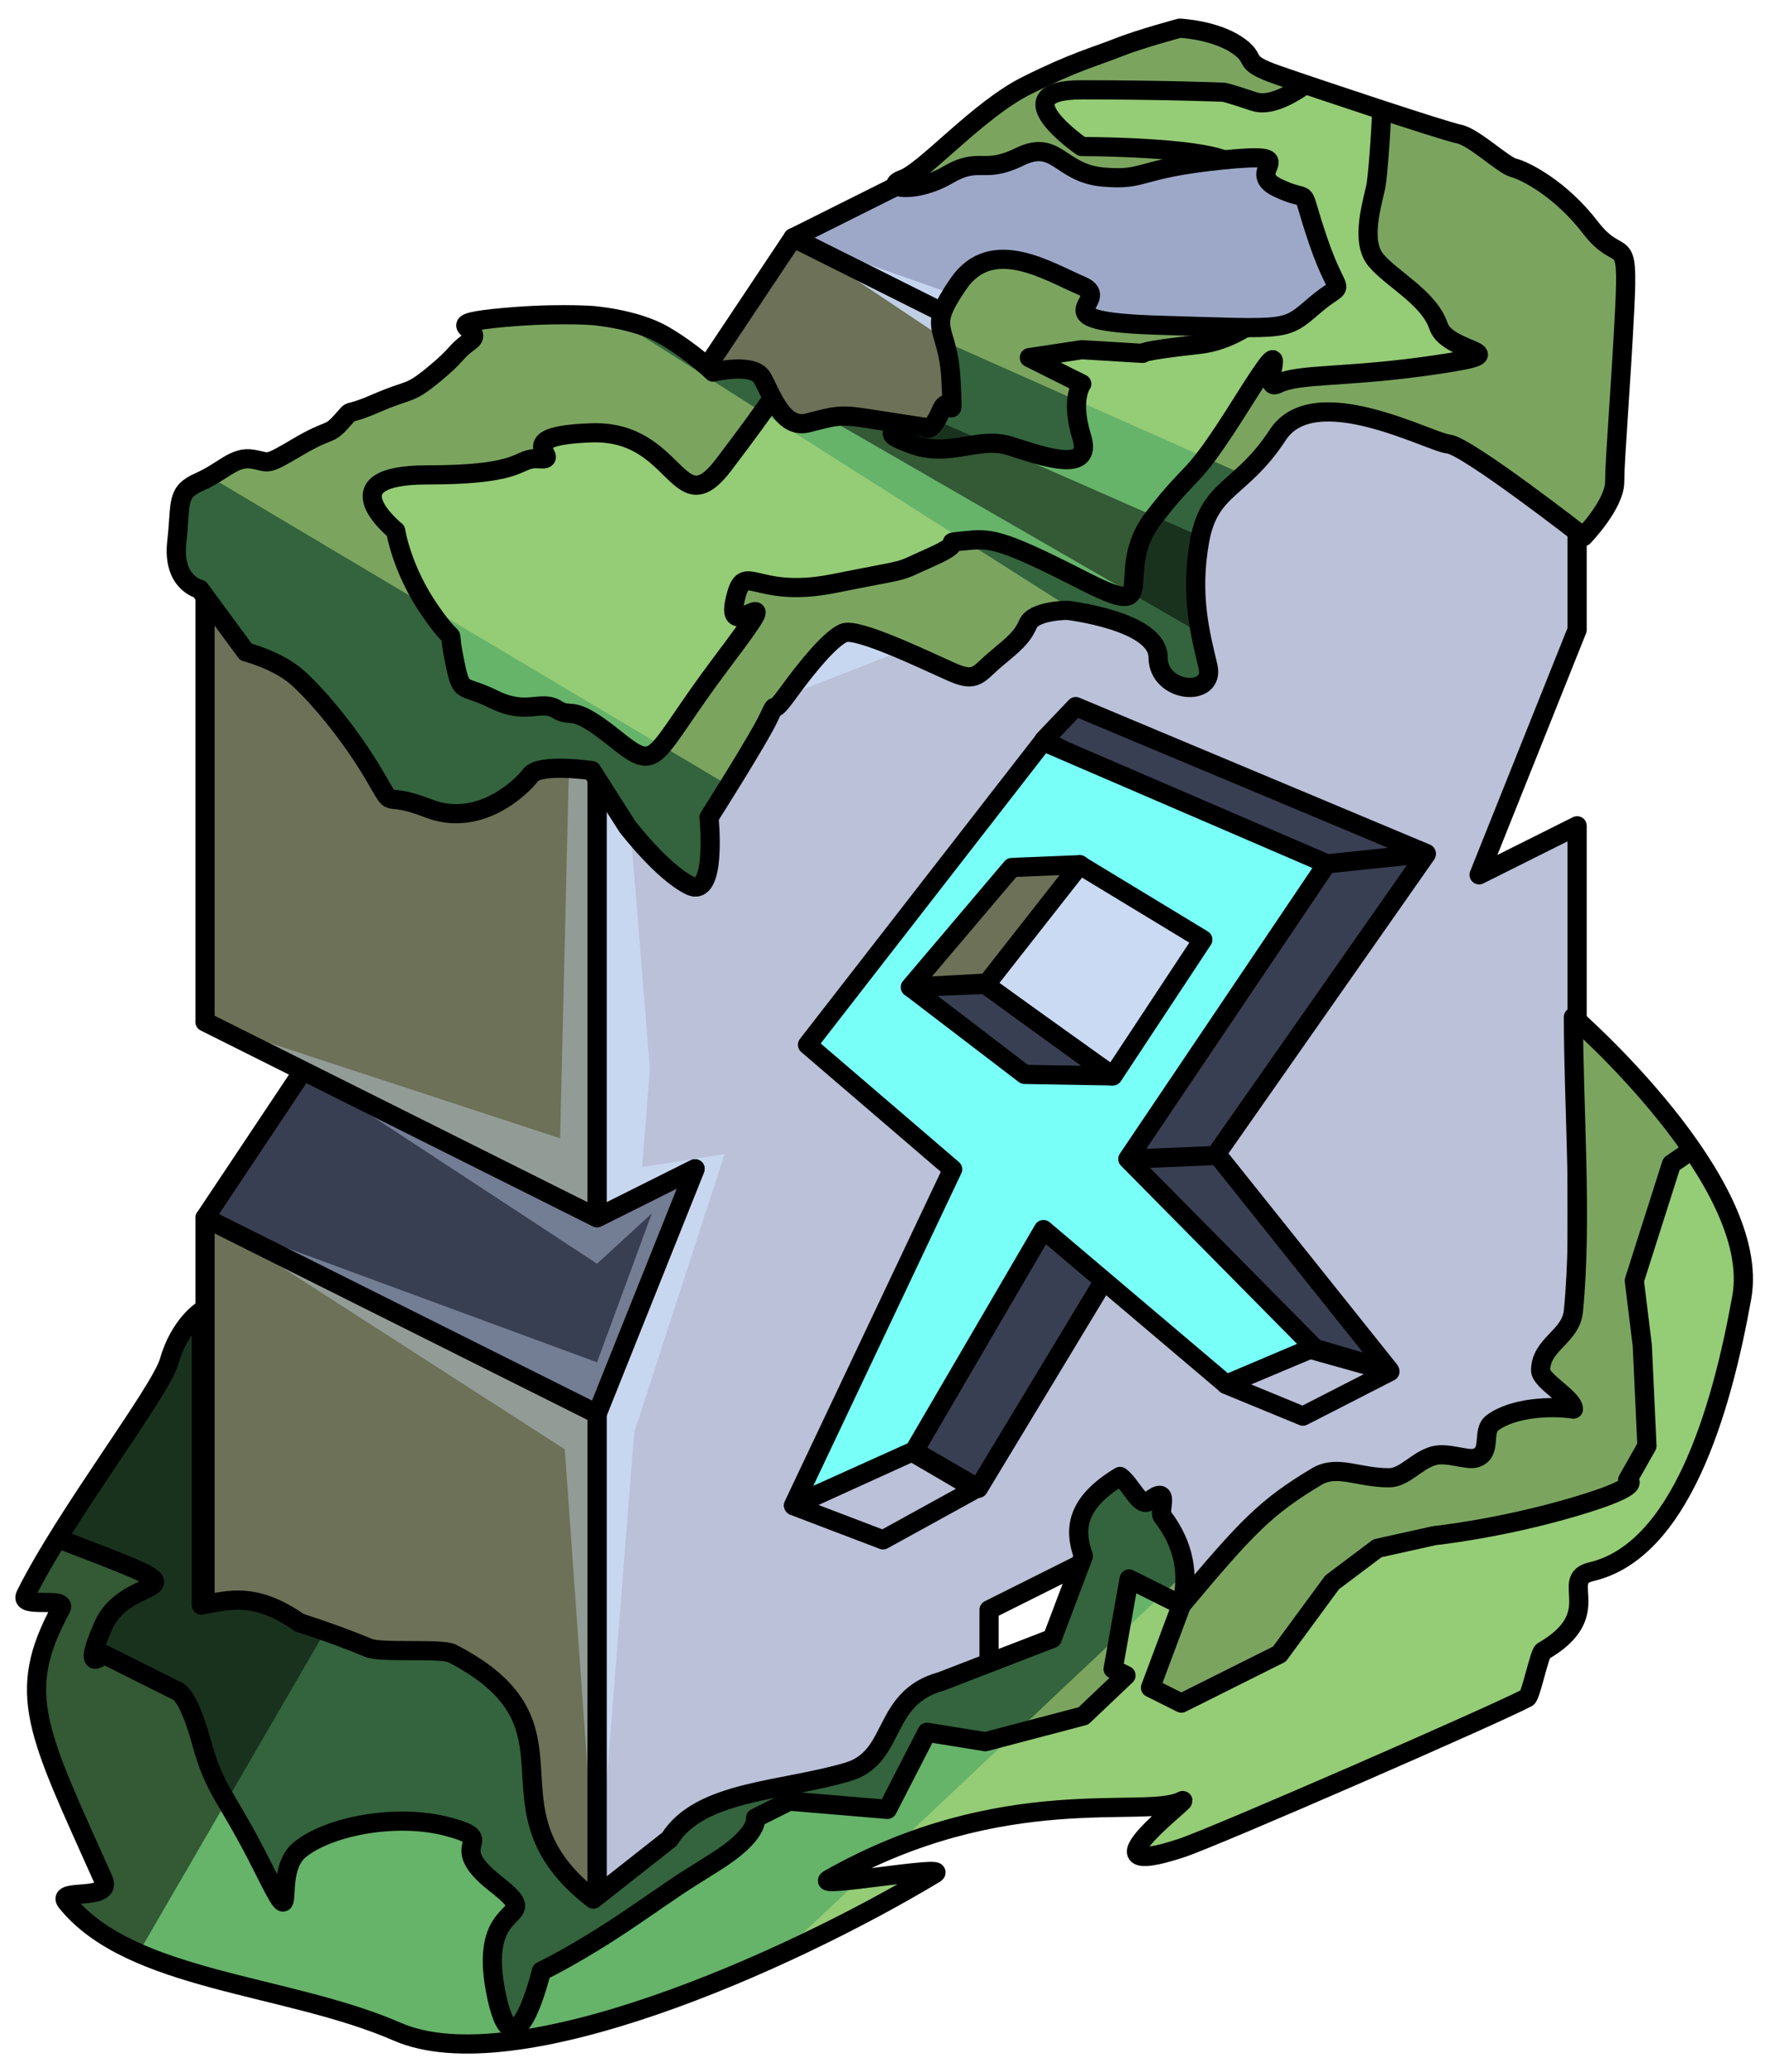 <?xml version="1.0" encoding="UTF-8" standalone="no"?><!DOCTYPE svg PUBLIC "-//W3C//DTD SVG 1.1//EN" "http://www.w3.org/Graphics/SVG/1.1/DTD/svg11.dtd"><svg width="100%" height="100%" viewBox="0 0 92 108" version="1.1" xmlns="http://www.w3.org/2000/svg" xmlns:xlink="http://www.w3.org/1999/xlink" xml:space="preserve" xmlns:serif="http://www.serif.com/" style="fill-rule:evenodd;clip-rule:evenodd;stroke-linecap:round;stroke-linejoin:round;stroke-miterlimit:1.5;"><g id="X_Runestone_mossy_1"><g id="F_Runestone_grass_runes_1"><g id="F_Runestone_runes_1"><g><g><g><path d="M61.773,2.179l20.434,10.217l-20.434,10.217l-20.435,-10.217l20.435,-10.217Z" style="fill:#9da8c9;"/><clipPath id="_clip1"><path d="M61.773,2.179l20.434,10.217l-20.434,10.217l-20.435,-10.217l20.435,-10.217Z"/></clipPath><g clip-path="url(#_clip1)"><path d="M82.207,12.396l-20.434,7.207l-20.435,-7.207l16.529,11.038l-2.016,4.234l-4.296,0.054l-20.434,-10.217l15.326,9.86l-14.487,7.762l-21.273,-7.405l18.954,12.849l-0.446,18.765l-18.508,-6.072l5.109,2.555l15.325,10.054l2.855,-2.621l-2.855,7.762l-20.434,-7.533l18.752,12.069l1.682,23.691l1.936,-24.575l4.714,-14.509l-4.299,0.676l0.403,-5.141l-1.311,-16.129l18.225,-7.116l8.697,-0.76l5.176,-7.629l17.545,-11.662Z" style="fill:#cadaf3;fill-opacity:0.9;"/></g><path d="M61.773,2.179l20.434,10.217l-20.434,10.217l-20.435,-10.217l20.435,-10.217Z" style="fill:none;stroke:#000;stroke-width:1px;"/><path d="M31.121,17.505l-20.434,10.217l20.434,10.217l20.434,-10.217l-20.434,-10.217" style="fill:#9da8c9;"/><clipPath id="_clip2"><path d="M31.121,17.505l-20.434,10.217l20.434,10.217l20.434,-10.217l-20.434,-10.217"/></clipPath><g clip-path="url(#_clip2)"><path d="M84.838,71.049l-10.72,-7.911l-2.055,-16.353l-2.976,16.813l10.719,12.601l-15.707,10.327l-3.667,-13.492l1.414,-10.924l-5.108,4.654l0,13.226l-13.317,3.558l10.938,2.74l-11.142,12.484l-6.913,-10.65l-5.109,-3.656l-18.08,9.472l15.264,0.231l12.413,0.867l-4.488,7.71l-30.651,0.962l-2.388,-27.633l7.496,6.469l6.793,1.712l3.424,-1.712l-7.428,-3.714l-4.456,-12.445l-0.849,-23.451l12.733,8.959l1.983,4.117l1.42,-5.818l-3.403,-3.407l-11.817,-14.526l4.26,-17.456l17.774,16.656l-5.108,-17.88l11.544,-5.772l8.89,-4.445l7.847,9.032l4.367,5.295l3.111,-1.556l5.109,-4.977l-5.109,-3.079l0,2.948l-5.108,-2.554l2.564,-3.827l12.761,4.01l7.677,1.101l7.649,10.829l-1.661,12.599l1.661,31.481l7.734,-67.652l-72.439,-2.166l-40.255,53.098l18.115,65.251l76.628,-0.636l7.666,-41.51" style="fill:#303880;fill-opacity:0.7;"/><path d="M82.207,12.396l-20.434,7.207l-20.435,-7.207l16.529,11.038l-2.016,4.234l-4.296,0.054l-20.434,-10.217l15.326,9.86l-14.487,7.762l-21.273,-7.405l18.954,12.849l-0.446,18.765l-18.508,-6.072l5.109,2.555l15.325,10.054l2.855,-2.621l-2.855,7.762l-20.434,-7.533l18.752,12.069l1.682,23.691l1.936,-24.575l4.714,-14.509l-4.299,0.676l0.403,-5.141l-1.311,-16.129l18.225,-7.116l8.697,-0.76l5.176,-7.629l17.545,-11.662Z" style="fill:#cadaf3;fill-opacity:0.9;"/></g><path d="M31.121,17.505l-20.434,10.217l20.434,10.217l20.434,-10.217l-20.434,-10.217" style="fill:none;stroke:#000;stroke-width:1px;"/><path d="M41.338,12.396l-5.108,7.663l20.434,10.217l5.109,-7.663l-20.435,-10.217Z" style="fill:#6c7157;"/><clipPath id="_clip3"><path d="M41.338,12.396l-5.108,7.663l20.434,10.217l5.109,-7.663l-20.435,-10.217Z"/></clipPath><g clip-path="url(#_clip3)"><path d="M84.838,71.049l-10.72,-7.911l-2.055,-16.353l-2.976,16.813l10.719,12.601l-15.707,10.327l-3.667,-13.492l1.414,-10.924l-5.108,4.654l0,13.226l-13.317,3.558l10.938,2.74l-11.142,12.484l-6.913,-10.65l-5.109,-3.656l-18.08,9.472l15.264,0.231l12.413,0.867l-4.488,7.71l-30.651,0.962l-2.388,-27.633l7.496,6.469l6.793,1.712l3.424,-1.712l-7.428,-3.714l-4.456,-12.445l-0.849,-23.451l12.733,8.959l1.983,4.117l1.42,-5.818l-3.403,-3.407l-11.817,-14.526l4.26,-17.456l17.774,16.656l-5.108,-17.88l11.544,-5.772l8.89,-4.445l7.847,9.032l4.367,5.295l3.111,-1.556l5.109,-4.977l-5.109,-3.079l0,2.948l-5.108,-2.554l2.564,-3.827l12.761,4.01l7.677,1.101l7.649,10.829l-1.661,12.599l1.661,31.481l7.734,-67.652l-72.439,-2.166l-40.255,53.098l18.115,65.251l76.628,-0.636l7.666,-41.51" style="fill:#303880;fill-opacity:0.7;"/><path d="M82.207,12.396l-20.434,7.207l-20.435,-7.207l16.529,11.038l-2.016,4.234l-4.296,0.054l-20.434,-10.217l15.326,9.86l-14.487,7.762l-21.273,-7.405l18.954,12.849l-0.446,18.765l-18.508,-6.072l5.109,2.555l15.325,10.054l2.855,-2.621l-2.855,7.762l-20.434,-7.533l18.752,12.069l1.682,23.691l1.936,-24.575l4.714,-14.509l-4.299,0.676l0.403,-5.141l-1.311,-16.129l18.225,-7.116l8.697,-0.76l5.176,-7.629l17.545,-11.662Z" style="fill:#cadaf3;fill-opacity:0.9;"/></g><path d="M41.338,12.396l-5.108,7.663l20.434,10.217l5.109,-7.663l-20.435,-10.217Z" style="fill:none;stroke:#000;stroke-width:1px;"/><path d="M82.207,12.396l-20.434,10.217l-5.109,7.663l-5.109,-2.554l-20.434,10.217l0,25.542l5.109,-2.554l-5.109,12.772l0,25.542l20.434,-10.217l0,-5.108l5.109,-2.555l5.109,2.555l20.434,-10.217l0,-30.652l-5.109,2.555l5.109,-12.772l0,-20.434" style="fill:#bac1d8;"/><clipPath id="_clip4"><path d="M82.207,12.396l-20.434,10.217l-5.109,7.663l-5.109,-2.554l-20.434,10.217l0,25.542l5.109,-2.554l-5.109,12.772l0,25.542l20.434,-10.217l0,-5.108l5.109,-2.555l5.109,2.555l20.434,-10.217l0,-30.652l-5.109,2.555l5.109,-12.772l0,-20.434"/></clipPath><g clip-path="url(#_clip4)"><path d="M82.207,12.396l-20.434,7.207l-20.435,-7.207l16.529,11.038l-2.016,4.234l-4.296,0.054l-20.434,-10.217l15.326,9.86l-14.487,7.762l-21.273,-7.405l18.954,12.849l-0.446,18.765l-18.508,-6.072l5.109,2.555l15.325,10.054l2.855,-2.621l-2.855,7.762l-20.434,-7.533l18.752,12.069l1.682,23.691l1.936,-24.575l4.714,-14.509l-4.299,0.676l0.403,-5.141l-1.311,-16.129l18.225,-7.116l8.697,-0.76l5.176,-7.629l17.545,-11.662Z" style="fill:#cadaf3;fill-opacity:0.9;"/></g><path d="M82.207,12.396l-20.434,10.217l-5.109,7.663l-5.109,-2.554l-20.434,10.217l0,25.542l5.109,-2.554l-5.109,12.772l0,25.542l20.434,-10.217l0,-5.108l5.109,-2.555l5.109,2.555l20.434,-10.217l0,-30.652l-5.109,2.555l5.109,-12.772l0,-20.434" style="fill:none;stroke:#000;stroke-width:1px;"/><path d="M10.687,27.722l20.434,10.217l0,25.542l-20.434,-10.217l0,-25.542Z" style="fill:#6c7157;"/><clipPath id="_clip5"><path d="M10.687,27.722l20.434,10.217l0,25.542l-20.434,-10.217l0,-25.542Z"/></clipPath><g clip-path="url(#_clip5)"><path d="M82.207,12.396l-20.434,7.207l-20.435,-7.207l16.529,11.038l-2.016,4.234l-4.296,0.054l-20.434,-10.217l15.326,9.86l-14.487,7.762l-21.273,-7.405l18.954,12.849l-0.446,18.765l-18.508,-6.072l5.109,2.555l15.325,10.054l2.855,-2.621l-2.855,7.762l-20.434,-7.533l18.752,12.069l1.682,23.691l1.936,-24.575l4.714,-14.509l-4.299,0.676l0.403,-5.141l-1.311,-16.129l18.225,-7.116l8.697,-0.76l5.176,-7.629l17.545,-11.662Z" style="fill:#cadaf3;fill-opacity:0.4;"/></g><path d="M10.687,27.722l20.434,10.217l0,25.542l-20.434,-10.217l0,-25.542Z" style="fill:none;stroke:#000;stroke-width:1px;"/><path d="M31.121,99.241l-20.434,-10.217l0,-25.543l20.434,10.218l0,25.542" style="fill:#6c7157;"/><clipPath id="_clip6"><path d="M31.121,99.241l-20.434,-10.217l0,-25.543l20.434,10.218l0,25.542"/></clipPath><g clip-path="url(#_clip6)"><path d="M82.207,12.396l-20.434,7.207l-20.435,-7.207l16.529,11.038l-2.016,4.234l-4.296,0.054l-20.434,-10.217l15.326,9.86l-14.487,7.762l-21.273,-7.405l18.954,12.849l-0.446,18.765l-18.508,-6.072l5.109,2.555l15.325,10.054l2.855,-2.621l-2.855,7.762l-20.434,-7.533l18.752,12.069l1.682,23.691l1.936,-24.575l4.714,-14.509l-4.299,0.676l0.403,-5.141l-1.311,-16.129l18.225,-7.116l8.697,-0.76l5.176,-7.629l17.545,-11.662Z" style="fill:#cadaf3;fill-opacity:0.4;"/></g><path d="M31.121,99.241l-20.434,-10.217l0,-25.543l20.434,10.218l0,25.542" style="fill:none;stroke:#000;stroke-width:1px;"/><path d="M10.687,53.264l5.109,2.555l-5.109,7.662l20.434,10.218l5.109,-12.772l-5.109,2.554l-20.434,-10.217Z" style="fill:#393f53;"/><clipPath id="_clip7"><path d="M10.687,53.264l5.109,2.555l-5.109,7.662l20.434,10.218l5.109,-12.772l-5.109,2.554l-20.434,-10.217Z"/></clipPath><g clip-path="url(#_clip7)"><path d="M82.207,12.396l-20.434,7.207l-20.435,-7.207l16.529,11.038l-2.016,4.234l-4.296,0.054l-20.434,-10.217l15.326,9.86l-14.487,7.762l-21.273,-7.405l18.954,12.849l-0.446,18.765l-18.508,-6.072l5.109,2.555l15.325,10.054l2.855,-2.621l-2.855,7.762l-20.434,-7.533l18.752,12.069l1.682,23.691l1.936,-24.575l4.714,-14.509l-4.299,0.676l0.403,-5.141l-1.311,-16.129l18.225,-7.116l8.697,-0.76l5.176,-7.629l17.545,-11.662Z" style="fill:#cadaf3;fill-opacity:0.4;"/></g><path d="M10.687,53.264l5.109,2.555l-5.109,7.662l20.434,10.218l5.109,-12.772l-5.109,2.554l-20.434,-10.217Z" style="fill:none;stroke:#000;stroke-width:1px;"/></g></g></g></g><path d="M82.013,53.019c0,0 9.856,8.577 8.777,14.605c-1.079,6.029 -3.229,13.233 -7.853,14.308c-1.72,0.4 0.847,2.21 -2.512,4.144c-0.176,0.101 -0.635,2.32 -0.823,2.422c-1.408,0.769 -16.227,7.244 -18.023,7.837c-5.677,1.875 0.864,-2.886 0,-2.448c-1.867,0.948 -9.278,-1.077 -18.368,4.076c-0.9,0.51 6.362,-0.802 5.508,-0.289c-7.774,4.667 -21.894,10.899 -28.008,8.235c-5.758,-2.51 -13.904,-2.61 -17.243,-6.763c-0.596,-0.741 2.436,-0.008 1.918,-1.168c-3.422,-7.661 -4.632,-9.677 -2.213,-14.112c0.371,-0.68 -2.212,0.031 -1.837,-0.725c2.07,-4.178 7.027,-10.585 7.482,-12.178c0.538,-1.882 1.676,-2.619 1.676,-2.619l0,15.326c1.439,-0.258 2.787,-0.71 5.109,0.915c1.379,0.442 2.569,0.879 3.599,1.312c0.669,0.282 3.818,0.012 4.36,0.291c7.442,3.83 1.155,8.023 7.366,12.808l3.966,-3.126c1.596,-2.547 5.9,-2.495 9.298,-3.506c2.588,-0.77 1.703,-3.863 4.891,-4.725l5.763,-2.227l1.625,-4.296c-0.489,-1.368 -0.424,-2.744 1.91,-4.154c0.587,0.424 1.04,1.66 1.516,1.284c1.151,-0.91 0.484,0.521 0.685,0.784c1.153,1.507 1.415,3.057 0.997,4.64c3.435,-4.107 4.416,-5.117 7.045,-6.695c1.078,-0.647 2.156,0.061 3.776,0.057c0.822,-0.002 1.43,-0.893 2.327,-1.147c0.698,-0.198 1.723,0.251 2.178,0.122c0.902,-0.255 0.306,-1.397 0.877,-1.83c1.052,-0.799 3.03,-0.905 4.231,-0.724c0.005,-0.567 -1.712,-1.456 -1.709,-2.023c0.008,-1.368 1.578,-1.739 1.709,-3.086c0.467,-4.782 0.008,-10.451 0,-15.325Z" style="fill:#33643d;"/><clipPath id="_clip8"><path d="M82.013,53.019c0,0 9.856,8.577 8.777,14.605c-1.079,6.029 -3.229,13.233 -7.853,14.308c-1.72,0.4 0.847,2.21 -2.512,4.144c-0.176,0.101 -0.635,2.32 -0.823,2.422c-1.408,0.769 -16.227,7.244 -18.023,7.837c-5.677,1.875 0.864,-2.886 0,-2.448c-1.867,0.948 -9.278,-1.077 -18.368,4.076c-0.9,0.51 6.362,-0.802 5.508,-0.289c-7.774,4.667 -21.894,10.899 -28.008,8.235c-5.758,-2.51 -13.904,-2.61 -17.243,-6.763c-0.596,-0.741 2.436,-0.008 1.918,-1.168c-3.422,-7.661 -4.632,-9.677 -2.213,-14.112c0.371,-0.68 -2.212,0.031 -1.837,-0.725c2.07,-4.178 7.027,-10.585 7.482,-12.178c0.538,-1.882 1.676,-2.619 1.676,-2.619l0,15.326c1.439,-0.258 2.787,-0.71 5.109,0.915c1.379,0.442 2.569,0.879 3.599,1.312c0.669,0.282 3.818,0.012 4.36,0.291c7.442,3.83 1.155,8.023 7.366,12.808l3.966,-3.126c1.596,-2.547 5.9,-2.495 9.298,-3.506c2.588,-0.77 1.703,-3.863 4.891,-4.725l5.763,-2.227l1.625,-4.296c-0.489,-1.368 -0.424,-2.744 1.91,-4.154c0.587,0.424 1.04,1.66 1.516,1.284c1.151,-0.91 0.484,0.521 0.685,0.784c1.153,1.507 1.415,3.057 0.997,4.64c3.435,-4.107 4.416,-5.117 7.045,-6.695c1.078,-0.647 2.156,0.061 3.776,0.057c0.822,-0.002 1.43,-0.893 2.327,-1.147c0.698,-0.198 1.723,0.251 2.178,0.122c0.902,-0.255 0.306,-1.397 0.877,-1.83c1.052,-0.799 3.03,-0.905 4.231,-0.724c0.005,-0.567 -1.712,-1.456 -1.709,-2.023c0.008,-1.368 1.578,-1.739 1.709,-3.086c0.467,-4.782 0.008,-10.451 0,-15.325Z"/></clipPath><g clip-path="url(#_clip8)"><path d="M85.076,47.464l19.321,40.312l-81.441,30.798l53.134,-50.06l3.663,-22.266l5.323,1.216Z" style="fill:#c4e783;fill-opacity:0.5;"/><path d="M92.231,58.127c0.017,-1.107 -5.109,2.555 -5.109,2.555l-1.934,6.075l0.416,3.383l0.242,5.229l-1.006,1.779c0,0 1.051,0.274 -2.827,1.413c-3.877,1.14 -7.243,1.487 -7.243,1.487l-2.974,0.661l-2.363,1.779l-2.745,3.736l-5.109,2.554l-1.609,-0.804l1.609,-4.304l-2.724,-1.362l-0.834,4.692l0.672,0.336l-2.222,2.11l-5.109,1.344l-3.041,-0.491l-2.067,4.019l-5.109,-0.431l-1.762,0.881c0,0 0.221,0.84 -2.102,2.295c-2.324,1.455 -1.596,1.007 -4.396,2.911c-2.8,1.904 -4.664,2.776 -4.664,2.776c0,0 -1.458,6.017 -2.401,0.976c-0.943,-5.04 2.791,-3.36 0,-5.544c-2.792,-2.184 0.322,-2.196 -2.411,-2.946c-2.733,-0.75 -6.328,-0.031 -7.806,1.205c-1.479,1.237 0.072,4.843 -1.88,0.94c-1.951,-3.903 -2.491,-3.903 -3.229,-6.591c-0.738,-2.689 -1.332,-2.677 -1.332,-2.677l-1.21,-0.605l-2.566,-1.284c0,0 -1.178,1.205 0,-1.483c1.178,-2.688 5.374,-1.539 0,-3.625c-5.375,-2.087 -6.55,-2.589 -9.07,-0.574c-2.521,2.015 -4.288,-5.036 -3.405,9.662c0.884,14.698 -12.459,17.358 5.805,23.337c18.264,5.978 13.398,8.655 32.212,5.889c18.814,-2.767 20.479,-2.431 30.651,-7.807c10.172,-5.376 11.476,1.089 21.913,-11.888c10.436,-12.978 10.369,-9.812 13.847,-18.619c3.478,-8.807 7.915,-10.992 5.109,-14.184c-2.807,-3.192 -10.235,-7.697 -10.217,-8.805Z" style="fill:#66b36a;"/><clipPath id="_clip9"><path d="M92.231,58.127c0.017,-1.107 -5.109,2.555 -5.109,2.555l-1.934,6.075l0.416,3.383l0.242,5.229l-1.006,1.779c0,0 1.051,0.274 -2.827,1.413c-3.877,1.14 -7.243,1.487 -7.243,1.487l-2.974,0.661l-2.363,1.779l-2.745,3.736l-5.109,2.554l-1.609,-0.804l1.609,-4.304l-2.724,-1.362l-0.834,4.692l0.672,0.336l-2.222,2.11l-5.109,1.344l-3.041,-0.491l-2.067,4.019l-5.109,-0.431l-1.762,0.881c0,0 0.221,0.84 -2.102,2.295c-2.324,1.455 -1.596,1.007 -4.396,2.911c-2.8,1.904 -4.664,2.776 -4.664,2.776c0,0 -1.458,6.017 -2.401,0.976c-0.943,-5.04 2.791,-3.36 0,-5.544c-2.792,-2.184 0.322,-2.196 -2.411,-2.946c-2.733,-0.75 -6.328,-0.031 -7.806,1.205c-1.479,1.237 0.072,4.843 -1.88,0.94c-1.951,-3.903 -2.491,-3.903 -3.229,-6.591c-0.738,-2.689 -1.332,-2.677 -1.332,-2.677l-1.21,-0.605l-2.566,-1.284c0,0 -1.178,1.205 0,-1.483c1.178,-2.688 5.374,-1.539 0,-3.625c-5.375,-2.087 -6.55,-2.589 -9.07,-0.574c-2.521,2.015 -4.288,-5.036 -3.405,9.662c0.884,14.698 -12.459,17.358 5.805,23.337c18.264,5.978 13.398,8.655 32.212,5.889c18.814,-2.767 20.479,-2.431 30.651,-7.807c10.172,-5.376 11.476,1.089 21.913,-11.888c10.436,-12.978 10.369,-9.812 13.847,-18.619c3.478,-8.807 7.915,-10.992 5.109,-14.184c-2.807,-3.192 -10.235,-7.697 -10.217,-8.805Z"/></clipPath><g clip-path="url(#_clip9)"><path d="M85.076,47.464l19.321,40.312l-81.441,30.798l53.134,-50.06l3.663,-22.266l5.323,1.216Z" style="fill:#c4e783;fill-opacity:0.5;"/></g><path d="M92.231,58.127c0.017,-1.107 -5.109,2.555 -5.109,2.555l-1.934,6.075l0.416,3.383l0.242,5.229l-1.006,1.779c0,0 1.051,0.274 -2.827,1.413c-3.877,1.14 -7.243,1.487 -7.243,1.487l-2.974,0.661l-2.363,1.779l-2.745,3.736l-5.109,2.554l-1.609,-0.804l1.609,-4.304l-2.724,-1.362l-0.834,4.692l0.672,0.336l-2.222,2.11l-5.109,1.344l-3.041,-0.491l-2.067,4.019l-5.109,-0.431l-1.762,0.881c0,0 0.221,0.84 -2.102,2.295c-2.324,1.455 -1.596,1.007 -4.396,2.911c-2.8,1.904 -4.664,2.776 -4.664,2.776c0,0 -1.458,6.017 -2.401,0.976c-0.943,-5.04 2.791,-3.36 0,-5.544c-2.792,-2.184 0.322,-2.196 -2.411,-2.946c-2.733,-0.75 -6.328,-0.031 -7.806,1.205c-1.479,1.237 0.072,4.843 -1.88,0.94c-1.951,-3.903 -2.491,-3.903 -3.229,-6.591c-0.738,-2.689 -1.332,-2.677 -1.332,-2.677l-1.21,-0.605l-2.566,-1.284c0,0 -1.178,1.205 0,-1.483c1.178,-2.688 5.374,-1.539 0,-3.625c-5.375,-2.087 -6.55,-2.589 -9.07,-0.574c-2.521,2.015 -4.288,-5.036 -3.405,9.662c0.884,14.698 -12.459,17.358 5.805,23.337c18.264,5.978 13.398,8.655 32.212,5.889c18.814,-2.767 20.479,-2.431 30.651,-7.807c10.172,-5.376 11.476,1.089 21.913,-11.888c10.436,-12.978 10.369,-9.812 13.847,-18.619c3.478,-8.807 7.915,-10.992 5.109,-14.184c-2.807,-3.192 -10.235,-7.697 -10.217,-8.805Z" style="fill:none;stroke:#000;stroke-width:1px;"/><path d="M21.597,77.027l-19.492,33.588l-12.859,-32.779c0,0 18.886,-21.303 20.434,-19.585c1.548,1.718 11.917,18.776 11.917,18.776Z" style="fill-opacity:0.5;"/></g><path d="M82.013,53.019c0,0 9.856,8.577 8.777,14.605c-1.079,6.029 -3.229,13.233 -7.853,14.308c-1.72,0.4 0.847,2.21 -2.512,4.144c-0.176,0.101 -0.635,2.32 -0.823,2.422c-1.408,0.769 -16.227,7.244 -18.023,7.837c-5.677,1.875 0.864,-2.886 0,-2.448c-1.867,0.948 -9.278,-1.077 -18.368,4.076c-0.9,0.51 6.362,-0.802 5.508,-0.289c-7.774,4.667 -21.894,10.899 -28.008,8.235c-5.758,-2.51 -13.904,-2.61 -17.243,-6.763c-0.596,-0.741 2.436,-0.008 1.918,-1.168c-3.422,-7.661 -4.632,-9.677 -2.213,-14.112c0.371,-0.68 -2.212,0.031 -1.837,-0.725c2.07,-4.178 7.027,-10.585 7.482,-12.178c0.538,-1.882 1.676,-2.619 1.676,-2.619l0,15.326c1.439,-0.258 2.787,-0.71 5.109,0.915c1.379,0.442 2.569,0.879 3.599,1.312c0.669,0.282 3.818,0.012 4.36,0.291c7.442,3.83 1.155,8.023 7.366,12.808l3.966,-3.126c1.596,-2.547 5.9,-2.495 9.298,-3.506c2.588,-0.77 1.703,-3.863 4.891,-4.725l5.763,-2.227l1.625,-4.296c-0.489,-1.368 -0.424,-2.744 1.91,-4.154c0.587,0.424 1.04,1.66 1.516,1.284c1.151,-0.91 0.484,0.521 0.685,0.784c1.153,1.507 1.415,3.057 0.997,4.64c3.435,-4.107 4.416,-5.117 7.045,-6.695c1.078,-0.647 2.156,0.061 3.776,0.057c0.822,-0.002 1.43,-0.893 2.327,-1.147c0.698,-0.198 1.723,0.251 2.178,0.122c0.902,-0.255 0.306,-1.397 0.877,-1.83c1.052,-0.799 3.03,-0.905 4.231,-0.724c0.005,-0.567 -1.712,-1.456 -1.709,-2.023c0.008,-1.368 1.578,-1.739 1.709,-3.086c0.467,-4.782 0.008,-10.451 0,-15.325Z" style="fill:none;stroke:#000;stroke-width:1px;"/></g><g><path d="M62.474,58.972l9.948,12.458l-4.348,-1.274l-12.119,-9.902l6.519,-1.282Z" style="fill:#393f53;stroke:#000;stroke-width:1px;"/><path d="M54.387,60.613l13.867,-15.94l6.083,-0.139l-10.988,15.699l-8.962,0.38Z" style="fill:#393f53;stroke:#000;stroke-width:1px;"/><path d="M54.422,38.566l1.65,-1.733l18.272,7.657l-7.559,0.789l-12.363,-6.713Z" style="fill:#393f53;stroke:#000;stroke-width:1px;"/><path d="M57.614,66.627l-3.645,-2.964l-8.161,10.91l5.189,3.011l6.617,-10.957Z" style="fill:#393f53;stroke:#000;stroke-width:1px;"/><path d="M41.369,78.493l6.159,-2.81l3.313,1.936l-4.813,2.65l-4.659,-1.776Z" style="fill:none;stroke:#000;stroke-width:1px;"/><path d="M63.912,72.17l4.002,1.649l4.535,-2.321l-4.16,-1.166l-4.377,1.838Z" style="fill:none;stroke:#000;stroke-width:1px;"/><path d="M54.39,64.094l9.523,8.068l4.57,-1.935l-9.695,-9.81l10.371,-15.391l-14.79,-6.374l-12.277,15.81l7.563,6.49l-8.294,17.514l6.296,-2.837l6.733,-11.535Z" style="fill:#78fff8;stroke:#000;stroke-width:1px;"/><g><path d="M56.273,45.084l6.423,3.896l-4.689,7.106l-6.668,-4.761l4.934,-6.241Z" style="fill:#cadaf3;stroke:#000;stroke-width:1px;"/><path d="M56.292,45.075l-3.553,0.145l-5.289,6.24l4.006,-0.218l4.836,-6.167Z" style="fill:#6c7157;stroke:#000;stroke-width:1px;"/><path d="M47.473,51.472l3.88,-0.157l6.577,4.768l-4.525,-0.078l-5.932,-4.533Z" style="fill:#393f53;stroke:#000;stroke-width:1px;"/></g></g><path d="M82.538,27.975c0,0 -6.096,-4.752 -7.042,-4.831c-0.946,-0.079 -6.989,-3.389 -8.893,-0.473c-1.905,2.916 -3.56,2.681 -4.072,5.518c-0.512,2.836 0.039,4.886 0.433,6.541c0.394,1.655 -2.6,1.418 -2.6,-0.473c0,-1.892 -4.729,-2.443 -4.729,-2.443c0,0 -1.734,0 -2.049,0.709c-0.316,0.709 -0.71,1.024 -1.656,1.813c-0.945,0.788 -1.024,1.261 -2.285,0.709c-1.261,-0.552 -4.965,-2.364 -5.675,-2.049c-0.709,0.315 -1.879,1.734 -2.91,3.152c-1.03,1.419 -0.465,0.13 -0.984,1.247c-0.519,1.118 -3.12,5.216 -3.12,5.216c0,0 0.435,4.256 -1.004,3.547c-1.439,-0.71 -3.252,-3.074 -3.252,-3.074l-1.857,-2.916c0,0 -2.714,-0.394 -3.187,0.236c-0.473,0.631 -2.677,2.764 -5.319,1.737c-2.641,-1.027 -1.617,0.312 -2.878,-1.816c-1.261,-2.128 -2.918,-4.073 -3.941,-4.992c-1.024,-0.919 -2.7,-1.35 -2.7,-1.35l-2.409,-3.273c0,0 -1.431,-0.313 -1.195,-2.442c0.236,-2.129 -0.053,-2.602 1.195,-3.154c1.248,-0.551 1.798,-1.336 2.744,-1.18c0.947,0.156 0.63,0.392 2.365,-0.632c1.735,-1.025 1.577,-0.552 2.286,-1.34c0.71,-0.788 0,-0.158 1.813,-0.946c1.813,-0.788 1.655,-0.394 2.995,-1.497c1.34,-1.104 1.024,-1.104 1.891,-1.734c0.867,-0.631 -1.714,-0.867 1.232,-1.182c2.945,-0.316 5.108,-0.158 5.108,-0.158c0,0 2.251,0.158 3.748,1.024c1.498,0.867 2.58,1.929 2.58,1.929c0,0 2.071,-0.51 2.543,0.278c0.473,0.788 1.035,2.699 2.37,2.374c1.335,-0.325 1.571,-0.482 3.069,-0.246c1.497,0.237 3.073,0.473 3.073,0.473c0,0 0.283,0.379 0.812,-0.835c0.528,-1.214 0.686,1.229 0.528,-1.687c-0.158,-2.916 -1.34,-2.443 0.394,-4.965c1.734,-2.522 4.655,-0.648 6.426,0.109c1.771,0.758 -2.682,1.861 4.116,2.058c6.797,0.197 6.415,0.33 8.064,-1.076c1.649,-1.406 1.255,-0.067 0.152,-3.298c-1.104,-3.231 -0.211,-1.88 -2.115,-2.792c-1.905,-0.912 1.627,-1.907 -2.897,-1.449c-4.525,0.458 -3.936,1.083 -6.201,0.889c-2.264,-0.195 -2.425,-2 -4.355,-1.058c-1.929,0.942 -2.055,-0.039 -3.742,0.942c-1.771,1.031 -3.496,0.653 -2.336,0.224c1.16,-0.429 3.913,-3.613 6.435,-4.874c2.522,-1.261 3.546,-1.497 4.729,-1.97c1.182,-0.473 3.258,-1.025 3.258,-1.025c0,0 1.786,0.079 2.968,0.867c1.182,0.788 0.105,0.867 2.141,1.577c2.036,0.709 8.656,2.916 9.444,3.073c0.789,0.158 2.316,1.636 2.853,1.764c0.536,0.128 2.415,1.047 3.998,3.109c1.583,2.063 1.999,0.059 1.791,4.213c-0.208,4.155 -0.524,7.859 -0.524,9.041c0,1.183 -1.627,2.861 -1.627,2.861Z" style="fill:#33643d;"/><clipPath id="_clip10"><path d="M82.538,27.975c0,0 -6.096,-4.752 -7.042,-4.831c-0.946,-0.079 -6.989,-3.389 -8.893,-0.473c-1.905,2.916 -3.56,2.681 -4.072,5.518c-0.512,2.836 0.039,4.886 0.433,6.541c0.394,1.655 -2.6,1.418 -2.6,-0.473c0,-1.892 -4.729,-2.443 -4.729,-2.443c0,0 -1.734,0 -2.049,0.709c-0.316,0.709 -0.71,1.024 -1.656,1.813c-0.945,0.788 -1.024,1.261 -2.285,0.709c-1.261,-0.552 -4.965,-2.364 -5.675,-2.049c-0.709,0.315 -1.879,1.734 -2.91,3.152c-1.03,1.419 -0.465,0.13 -0.984,1.247c-0.519,1.118 -3.12,5.216 -3.12,5.216c0,0 0.435,4.256 -1.004,3.547c-1.439,-0.71 -3.252,-3.074 -3.252,-3.074l-1.857,-2.916c0,0 -2.714,-0.394 -3.187,0.236c-0.473,0.631 -2.677,2.764 -5.319,1.737c-2.641,-1.027 -1.617,0.312 -2.878,-1.816c-1.261,-2.128 -2.918,-4.073 -3.941,-4.992c-1.024,-0.919 -2.7,-1.35 -2.7,-1.35l-2.409,-3.273c0,0 -1.431,-0.313 -1.195,-2.442c0.236,-2.129 -0.053,-2.602 1.195,-3.154c1.248,-0.551 1.798,-1.336 2.744,-1.18c0.947,0.156 0.63,0.392 2.365,-0.632c1.735,-1.025 1.577,-0.552 2.286,-1.34c0.71,-0.788 0,-0.158 1.813,-0.946c1.813,-0.788 1.655,-0.394 2.995,-1.497c1.34,-1.104 1.024,-1.104 1.891,-1.734c0.867,-0.631 -1.714,-0.867 1.232,-1.182c2.945,-0.316 5.108,-0.158 5.108,-0.158c0,0 2.251,0.158 3.748,1.024c1.498,0.867 2.58,1.929 2.58,1.929c0,0 2.071,-0.51 2.543,0.278c0.473,0.788 1.035,2.699 2.37,2.374c1.335,-0.325 1.571,-0.482 3.069,-0.246c1.497,0.237 3.073,0.473 3.073,0.473c0,0 0.283,0.379 0.812,-0.835c0.528,-1.214 0.686,1.229 0.528,-1.687c-0.158,-2.916 -1.34,-2.443 0.394,-4.965c1.734,-2.522 4.655,-0.648 6.426,0.109c1.771,0.758 -2.682,1.861 4.116,2.058c6.797,0.197 6.415,0.33 8.064,-1.076c1.649,-1.406 1.255,-0.067 0.152,-3.298c-1.104,-3.231 -0.211,-1.88 -2.115,-2.792c-1.905,-0.912 1.627,-1.907 -2.897,-1.449c-4.525,0.458 -3.936,1.083 -6.201,0.889c-2.264,-0.195 -2.425,-2 -4.355,-1.058c-1.929,0.942 -2.055,-0.039 -3.742,0.942c-1.771,1.031 -3.496,0.653 -2.336,0.224c1.16,-0.429 3.913,-3.613 6.435,-4.874c2.522,-1.261 3.546,-1.497 4.729,-1.97c1.182,-0.473 3.258,-1.025 3.258,-1.025c0,0 1.786,0.079 2.968,0.867c1.182,0.788 0.105,0.867 2.141,1.577c2.036,0.709 8.656,2.916 9.444,3.073c0.789,0.158 2.316,1.636 2.853,1.764c0.536,0.128 2.415,1.047 3.998,3.109c1.583,2.063 1.999,0.059 1.791,4.213c-0.208,4.155 -0.524,7.859 -0.524,9.041c0,1.183 -1.627,2.861 -1.627,2.861Z"/></clipPath><g clip-path="url(#_clip10)"><path d="M72.662,43.471l19.484,-20.033c3.401,-19.582 -11.635,-25.793 -37.022,-24.495l-19.172,12.95l38.178,16.987c-2.69,2.678 4.925,-1.859 -8.659,8.962l-37.707,-23.957l-17.355,10.653l32.901,19.583l29.352,-0.65" style="fill:#c4e783;fill-opacity:0.5;"/><path d="M71.711,2.128c0.684,-0.524 0.179,6.742 0,7.604c-0.178,0.862 -0.807,2.832 0,3.817c0.807,0.985 2.778,1.97 3.27,3.448c0.493,1.478 4.509,1.327 -0.147,2.018c-4.655,0.691 -7.127,0.432 -8.231,0.993c-1.104,0.56 1.081,-3.69 -1.797,0.898c-2.878,4.588 -2.403,3.146 -4.673,6.084c-2.269,2.938 0.686,5.502 -3.747,3.235c-4.433,-2.268 -4.81,-2.159 -6.161,-2.029c-1.351,0.131 0.342,-0.056 -1.674,0.838c-2.016,0.894 -0.785,0.524 -5.095,1.386c-4.31,0.862 -4.668,-1.378 -5.166,0.974c-0.499,2.351 3.188,-1.973 -0.626,3.083c-3.814,5.056 -3.257,5.913 -5.629,4.007c-2.372,-1.907 -2.16,-0.976 -3.004,-1.503c-0.845,-0.527 -1.56,0.335 -3.296,-0.527c-1.736,-0.862 -1.672,-0.128 -2.074,-2.157c-0.401,-2.03 0.309,-0.239 -1.216,-2.428c-1.525,-2.188 -1.819,-4.198 -1.819,-4.198c0,0 -3.647,-2.916 1.649,-2.916c5.295,0 4.579,-0.94 5.86,-0.839c1.282,0.101 -1.777,-1.208 2.708,-1.354c4.485,-0.146 4.457,4.846 6.872,1.672c2.416,-3.173 3.345,-4.651 3.345,-4.651c0,0 1.713,-2.082 2.916,-0.671c1.204,1.41 1.088,0.918 2.193,2.395c1.104,1.478 -0.62,1.109 1.351,1.848c1.97,0.738 3.479,-0.433 5.126,0.091c1.647,0.524 4.355,1.509 3.74,-0.461c-0.615,-1.97 0,-2.777 0,-2.777l-2.731,-1.366l2.731,-0.413l3.175,0.191c0,0 -0.191,-0.124 2.935,-0.466c3.126,-0.341 5.34,-3.671 5.34,-3.671c0,0 -0.499,0.867 -1.233,-1.719c-0.735,-2.586 -1.079,-3.744 -3.123,-4.335c-2.045,-0.591 -7.094,-0.591 -7.094,-0.591c0,0 -4.311,-2.956 0,-2.956c4.31,0.001 7.389,0.124 7.389,0.124c0,0 0.121,-0.005 1.6,0.49c1.479,0.495 4.039,-2.019 4.039,-2.019c0,0 1.614,-0.625 2.297,-1.149Z" style="fill:#66b36a;"/><clipPath id="_clip11"><path d="M71.711,2.128c0.684,-0.524 0.179,6.742 0,7.604c-0.178,0.862 -0.807,2.832 0,3.817c0.807,0.985 2.778,1.97 3.27,3.448c0.493,1.478 4.509,1.327 -0.147,2.018c-4.655,0.691 -7.127,0.432 -8.231,0.993c-1.104,0.56 1.081,-3.69 -1.797,0.898c-2.878,4.588 -2.403,3.146 -4.673,6.084c-2.269,2.938 0.686,5.502 -3.747,3.235c-4.433,-2.268 -4.81,-2.159 -6.161,-2.029c-1.351,0.131 0.342,-0.056 -1.674,0.838c-2.016,0.894 -0.785,0.524 -5.095,1.386c-4.31,0.862 -4.668,-1.378 -5.166,0.974c-0.499,2.351 3.188,-1.973 -0.626,3.083c-3.814,5.056 -3.257,5.913 -5.629,4.007c-2.372,-1.907 -2.16,-0.976 -3.004,-1.503c-0.845,-0.527 -1.56,0.335 -3.296,-0.527c-1.736,-0.862 -1.672,-0.128 -2.074,-2.157c-0.401,-2.03 0.309,-0.239 -1.216,-2.428c-1.525,-2.188 -1.819,-4.198 -1.819,-4.198c0,0 -3.647,-2.916 1.649,-2.916c5.295,0 4.579,-0.94 5.86,-0.839c1.282,0.101 -1.777,-1.208 2.708,-1.354c4.485,-0.146 4.457,4.846 6.872,1.672c2.416,-3.173 3.345,-4.651 3.345,-4.651c0,0 1.713,-2.082 2.916,-0.671c1.204,1.41 1.088,0.918 2.193,2.395c1.104,1.478 -0.62,1.109 1.351,1.848c1.97,0.738 3.479,-0.433 5.126,0.091c1.647,0.524 4.355,1.509 3.74,-0.461c-0.615,-1.97 0,-2.777 0,-2.777l-2.731,-1.366l2.731,-0.413l3.175,0.191c0,0 -0.191,-0.124 2.935,-0.466c3.126,-0.341 5.34,-3.671 5.34,-3.671c0,0 -0.499,0.867 -1.233,-1.719c-0.735,-2.586 -1.079,-3.744 -3.123,-4.335c-2.045,-0.591 -7.094,-0.591 -7.094,-0.591c0,0 -4.311,-2.956 0,-2.956c4.31,0.001 7.389,0.124 7.389,0.124c0,0 0.121,-0.005 1.6,0.49c1.479,0.495 4.039,-2.019 4.039,-2.019c0,0 1.614,-0.625 2.297,-1.149Z"/></clipPath><g clip-path="url(#_clip11)"><path d="M72.662,43.471l19.484,-20.033c3.401,-19.582 -11.635,-25.793 -37.022,-24.495l-19.172,12.95l38.178,16.987c-2.69,2.678 4.925,-1.859 -8.659,8.962l-37.707,-23.957l-17.355,10.653l32.901,19.583l29.352,-0.65" style="fill:#c4e783;fill-opacity:0.5;"/></g><path d="M71.711,2.128c0.684,-0.524 0.179,6.742 0,7.604c-0.178,0.862 -0.807,2.832 0,3.817c0.807,0.985 2.778,1.97 3.27,3.448c0.493,1.478 4.509,1.327 -0.147,2.018c-4.655,0.691 -7.127,0.432 -8.231,0.993c-1.104,0.56 1.081,-3.69 -1.797,0.898c-2.878,4.588 -2.403,3.146 -4.673,6.084c-2.269,2.938 0.686,5.502 -3.747,3.235c-4.433,-2.268 -4.81,-2.159 -6.161,-2.029c-1.351,0.131 0.342,-0.056 -1.674,0.838c-2.016,0.894 -0.785,0.524 -5.095,1.386c-4.31,0.862 -4.668,-1.378 -5.166,0.974c-0.499,2.351 3.188,-1.973 -0.626,3.083c-3.814,5.056 -3.257,5.913 -5.629,4.007c-2.372,-1.907 -2.16,-0.976 -3.004,-1.503c-0.845,-0.527 -1.56,0.335 -3.296,-0.527c-1.736,-0.862 -1.672,-0.128 -2.074,-2.157c-0.401,-2.03 0.309,-0.239 -1.216,-2.428c-1.525,-2.188 -1.819,-4.198 -1.819,-4.198c0,0 -3.647,-2.916 1.649,-2.916c5.295,0 4.579,-0.94 5.86,-0.839c1.282,0.101 -1.777,-1.208 2.708,-1.354c4.485,-0.146 4.457,4.846 6.872,1.672c2.416,-3.173 3.345,-4.651 3.345,-4.651c0,0 1.713,-2.082 2.916,-0.671c1.204,1.41 1.088,0.918 2.193,2.395c1.104,1.478 -0.62,1.109 1.351,1.848c1.97,0.738 3.479,-0.433 5.126,0.091c1.647,0.524 4.355,1.509 3.74,-0.461c-0.615,-1.97 0,-2.777 0,-2.777l-2.731,-1.366l2.731,-0.413l3.175,0.191c0,0 -0.191,-0.124 2.935,-0.466c3.126,-0.341 5.34,-3.671 5.34,-3.671c0,0 -0.499,0.867 -1.233,-1.719c-0.735,-2.586 -1.079,-3.744 -3.123,-4.335c-2.045,-0.591 -7.094,-0.591 -7.094,-0.591c0,0 -4.311,-2.956 0,-2.956c4.31,0.001 7.389,0.124 7.389,0.124c0,0 0.121,-0.005 1.6,0.49c1.479,0.495 4.039,-2.019 4.039,-2.019c0,0 1.614,-0.625 2.297,-1.149Z" style="fill:none;stroke:#000;stroke-width:1px;"/><path d="M35.952,16.268l35.759,15.709l-5.108,3.356l-32.307,-18.634l1.656,-0.431Z" style="fill-opacity:0.5;"/></g><path d="M82.538,27.975c0,0 -6.096,-4.752 -7.042,-4.831c-0.946,-0.079 -6.989,-3.389 -8.893,-0.473c-1.905,2.916 -3.56,2.681 -4.072,5.518c-0.512,2.836 0.039,4.886 0.433,6.541c0.394,1.655 -2.6,1.418 -2.6,-0.473c0,-1.892 -4.729,-2.443 -4.729,-2.443c0,0 -1.734,0 -2.049,0.709c-0.316,0.709 -0.71,1.024 -1.656,1.813c-0.945,0.788 -1.024,1.261 -2.285,0.709c-1.261,-0.552 -4.965,-2.364 -5.675,-2.049c-0.709,0.315 -1.879,1.734 -2.91,3.152c-1.03,1.419 -0.465,0.13 -0.984,1.247c-0.519,1.118 -3.12,5.216 -3.12,5.216c0,0 0.435,4.256 -1.004,3.547c-1.439,-0.71 -3.252,-3.074 -3.252,-3.074l-1.857,-2.916c0,0 -2.714,-0.394 -3.187,0.236c-0.473,0.631 -2.677,2.764 -5.319,1.737c-2.641,-1.027 -1.617,0.312 -2.878,-1.816c-1.261,-2.128 -2.918,-4.073 -3.941,-4.992c-1.024,-0.919 -2.7,-1.35 -2.7,-1.35l-2.409,-3.273c0,0 -1.431,-0.313 -1.195,-2.442c0.236,-2.129 -0.053,-2.602 1.195,-3.154c1.248,-0.551 1.798,-1.336 2.744,-1.18c0.947,0.156 0.63,0.392 2.365,-0.632c1.735,-1.025 1.577,-0.552 2.286,-1.34c0.71,-0.788 0,-0.158 1.813,-0.946c1.813,-0.788 1.655,-0.394 2.995,-1.497c1.34,-1.104 1.024,-1.104 1.891,-1.734c0.867,-0.631 -1.714,-0.867 1.232,-1.182c2.945,-0.316 5.108,-0.158 5.108,-0.158c0,0 2.251,0.158 3.748,1.024c1.498,0.867 2.58,1.929 2.58,1.929c0,0 2.071,-0.51 2.543,0.278c0.473,0.788 1.035,2.699 2.37,2.374c1.335,-0.325 1.571,-0.482 3.069,-0.246c1.497,0.237 3.073,0.473 3.073,0.473c0,0 0.283,0.379 0.812,-0.835c0.528,-1.214 0.686,1.229 0.528,-1.687c-0.158,-2.916 -1.34,-2.443 0.394,-4.965c1.734,-2.522 4.655,-0.648 6.426,0.109c1.771,0.758 -2.682,1.861 4.116,2.058c6.797,0.197 6.415,0.33 8.064,-1.076c1.649,-1.406 1.255,-0.067 0.152,-3.298c-1.104,-3.231 -0.211,-1.88 -2.115,-2.792c-1.905,-0.912 1.627,-1.907 -2.897,-1.449c-4.525,0.458 -3.936,1.083 -6.201,0.889c-2.264,-0.195 -2.425,-2 -4.355,-1.058c-1.929,0.942 -2.055,-0.039 -3.742,0.942c-1.771,1.031 -3.496,0.653 -2.336,0.224c1.16,-0.429 3.913,-3.613 6.435,-4.874c2.522,-1.261 3.546,-1.497 4.729,-1.97c1.182,-0.473 3.258,-1.025 3.258,-1.025c0,0 1.786,0.079 2.968,0.867c1.182,0.788 0.105,0.867 2.141,1.577c2.036,0.709 8.656,2.916 9.444,3.073c0.789,0.158 2.316,1.636 2.853,1.764c0.536,0.128 2.415,1.047 3.998,3.109c1.583,2.063 1.999,0.059 1.791,4.213c-0.208,4.155 -0.524,7.859 -0.524,9.041c0,1.183 -1.627,2.861 -1.627,2.861Z" style="fill:none;stroke:#000;stroke-width:1px;"/></g></svg>